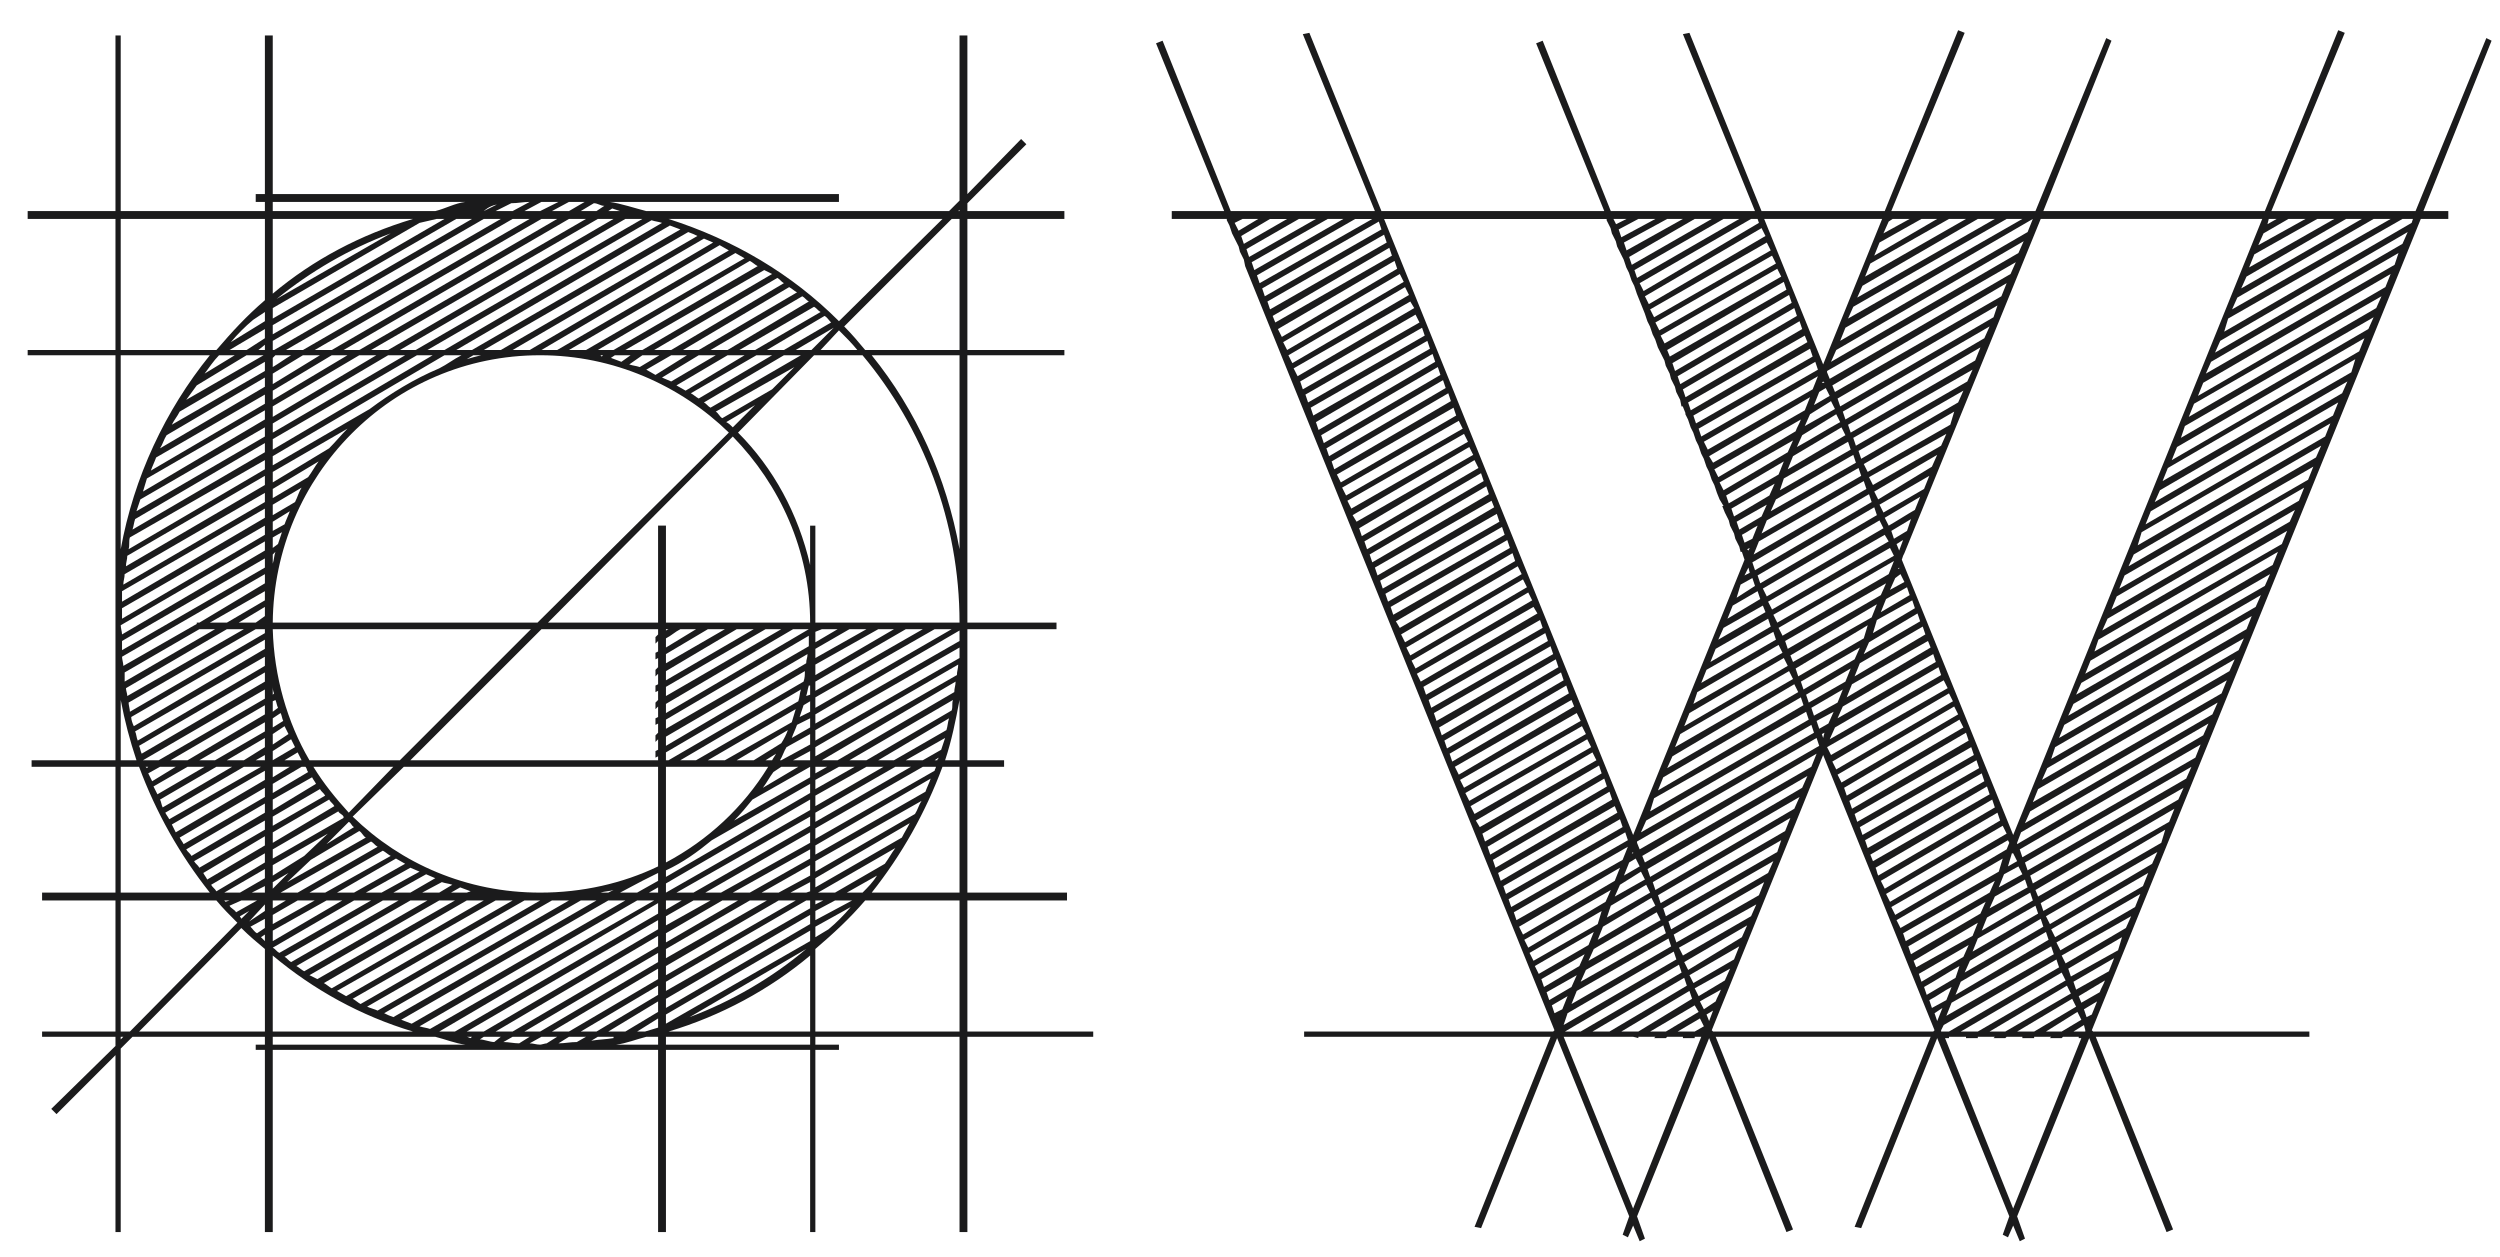 <?xml version="1.0" encoding="utf-8"?>
<!-- Generator: Adobe Illustrator 16.0.0, SVG Export Plug-In . SVG Version: 6.00 Build 0)  -->
<!DOCTYPE svg PUBLIC "-//W3C//DTD SVG 1.1//EN" "http://www.w3.org/Graphics/SVG/1.1/DTD/svg11.dtd">
<svg version="1.1" id="Layer_1" xmlns="http://www.w3.org/2000/svg" xmlns:xlink="http://www.w3.org/1999/xlink" x="0px" y="0px"
	 width="137.349px" height="69.077px" viewBox="0 0 137.349 69.077" enable-background="new 0 0 137.349 69.077"
	 xml:space="preserve">
<g>
	<path fill="#1B1B1C" d="M58.477,12.029h-5.329v7.201h5.329v0.288h-5.329v14.689h4.896v0.36h-4.896v7.201h2.016v0.36h-2.016v6.913
		h5.473v0.432h-5.473v7.201h6.913v0.288h-6.913V67.69h-0.432V56.961h-7.92v0.432h1.296v0.288h-1.296V67.69h-0.288V57.681h-7.921
		V67.69h-0.432V57.681h-6.48H14.985V67.69h-0.432V57.681h-0.504v-0.288h0.504v-0.432H7.28l-0.648,0.648V67.69H6.344v-9.721
		l-3.24,3.24l-0.288-0.288l3.528-3.457v-0.504H2.312v-0.288h4.032v-7.201H2.312V49.04h4.032v-6.913H1.736v-0.36h4.608v-7.417V19.518
		H1.52v-0.288h4.824v-7.201H1.52v-0.432h4.824V1.948h0.288v9.649h7.921v-0.504h-0.504v-0.432h0.504V1.948h0.432v8.713h31.106v0.432
		H33.491c0.576,0.072,1.44,0.36,2.016,0.504H52.14l0.576-0.576V1.948h0.432v8.713l2.952-3.024l0.288,0.288l-3.24,3.24v0.432h5.329
		V12.029z M11.889,19.229c0.864-1.008,1.656-1.872,2.665-2.736v-4.465H6.632v7.201H11.889z M6.632,30.175
		c0.72-3.96,2.448-7.633,4.896-10.657H6.632V30.175z M14.553,30.247v-0.504l-7.921,4.608c0,0.144,0.072,0.36,0.072,0.504
		L14.553,30.247z M7.497,41.768c-0.36-1.08-0.648-2.16-0.864-3.313v3.313H7.497z M6.632,49.04h4.896
		c-1.656-2.088-2.952-4.392-3.888-6.913H6.632V49.04z M11.889,49.472H6.632v7.201h0.504l5.905-5.977
		C12.609,50.264,12.249,49.904,11.889,49.472z M6.776,56.961H6.632v0.144L6.776,56.961z M14.553,28.446v-0.504l-7.849,4.537v0.576
		L14.553,28.446z M14.553,29.382v-0.504l-7.849,4.537v0.576L14.553,29.382z M14.553,31.183v-0.504l-7.849,4.536v0.504L14.553,31.183
		z M10.809,34.279v-0.072h0.144l3.601-2.16v-0.504l-7.849,4.537c0,0.144,0.072,0.36,0.072,0.504L10.809,34.279z M14.553,27.583
		v-0.504l-7.705,4.464c0,0.216-0.072,0.36-0.072,0.576L14.553,27.583z M11.817,34.567h-0.864l-4.104,2.376v0.504L11.817,34.567z
		 M14.553,26.646v-0.504l-7.561,4.393c0,0.216-0.072,0.36-0.072,0.576L14.553,26.646z M13.401,34.567h-0.936l-5.544,3.24
		c0,0.144,0.072,0.288,0.072,0.432L13.401,34.567z M14.553,25.782v-0.504l-7.417,4.248c-0.072,0.216,0,0.432-0.072,0.648
		L14.553,25.782z M14.553,34.783v-0.216h-0.504l-6.984,4.032c0,0.144,0.072,0.36,0.072,0.504L14.553,34.783z M14.553,35.647v-0.504
		l-7.345,4.249c0,0.144,0.072,0.36,0.144,0.504L14.553,35.647z M14.553,24.846v-0.504l-7.129,4.176
		c-0.072,0.216-0.072,0.36-0.144,0.576L14.553,24.846z M14.553,36.583v-0.504l-7.129,4.104c0.072,0.144,0.072,0.36,0.144,0.504
		L14.553,36.583z M14.553,23.982v-0.504l-6.841,3.96l-0.216,0.648L14.553,23.982z M14.553,37.447v-0.504l-6.913,4.032
		c0.072,0.144,0.072,0.288,0.144,0.432L14.553,37.447z M7.641,56.673h6.913v-4.536c-0.432-0.36-0.864-0.72-1.296-1.152L7.641,56.673
		z M14.553,23.046v-0.504l-6.481,3.744C8,26.502,7.929,26.791,7.856,27.006L14.553,23.046z M14.553,38.383v-0.504l-6.697,3.888
		h0.072h0.792L14.553,38.383z M8,42.127L8.072,42.2l0.072-0.072H8z M8.792,42.127l-0.648,0.36L8.36,42.92l1.296-0.792H8.792z
		 M14.553,22.182v-0.504l-5.977,3.457c-0.072,0.216-0.216,0.504-0.288,0.72L14.553,22.182z M10.305,42.127l-1.872,1.08l0.216,0.432
		l2.592-1.512H10.305z M14.553,21.246v-0.504l-5.4,3.168c-0.144,0.216-0.216,0.504-0.36,0.72L14.553,21.246z M11.889,42.127
		l-3.096,1.8c0.072,0.144,0.072,0.288,0.144,0.432l3.816-2.232H11.889z M13.401,42.127l-4.32,2.521
		c0.072,0.144,0.144,0.216,0.216,0.36l5.041-2.88H13.401z M14.553,39.248v-0.504l-5.185,3.024h0.936L14.553,39.248z M14.553,20.382
		v-0.504l-4.681,2.736c-0.144,0.288-0.288,0.432-0.432,0.72L14.553,20.382z M14.553,42.848v-0.504L9.44,45.296l0.216,0.432
		L14.553,42.848z M14.553,43.784V43.28l-4.681,2.736c0.072,0.144,0.144,0.216,0.216,0.36L14.553,43.784z M13.545,19.518
		l-2.736,1.656c-0.216,0.288-0.36,0.504-0.576,0.792l4.248-2.448H13.545z M14.553,44.648v-0.504l-4.32,2.52
		c0.072,0.144,0.216,0.216,0.288,0.36L14.553,44.648z M14.553,45.584V45.08l-3.889,2.232c0.072,0.144,0.216,0.216,0.288,0.36
		L14.553,45.584z M14.553,40.184v-0.504l-3.601,2.088h0.864L14.553,40.184z M14.553,46.448v-0.504l-3.384,2.016
		c0.072,0.144,0.144,0.216,0.216,0.36L14.553,46.448z M12.033,19.518c-0.288,0.288-0.576,0.72-0.792,1.008l1.656-1.008H12.033z
		 M14.553,32.983v-0.504l-3.024,1.728h0.936L14.553,32.983z M14.553,47.384V46.88l-2.953,1.729c0.072,0.144,0.216,0.216,0.288,0.36
		L14.553,47.384z M14.553,48.248v-0.504l-2.232,1.296h0.864L14.553,48.248z M12.321,49.472l0.072,0.072l0.216-0.072H12.321z
		 M14.553,41.047v-0.504l-2.088,1.224h0.936L14.553,41.047z M14.553,18.078l-1.944,1.152h0.936l1.008-0.648V18.078z M13.257,49.472
		l-0.648,0.288c0.072,0.144,0.288,0.216,0.36,0.36l1.152-0.648H13.257z M14.553,17.142l-0.648,0.432
		c-0.432,0.36-0.864,0.792-1.224,1.224l1.873-1.152V17.142z M14.553,33.847v-0.504l-1.44,0.864h0.936L14.553,33.847z M13.185,50.336
		c0,0.072,0.072,0.072,0.072,0.144l0.432-0.432L13.185,50.336z M14.553,50.048v-0.36l-0.864,0.936L14.553,50.048z M14.553,50.984
		V50.48l-0.792,0.432c0.144,0.144,0.216,0.288,0.36,0.36L14.553,50.984z M14.553,49.04v-0.36l-0.72,0.36H14.553z M14.553,41.768
		v-0.288l-0.504,0.288H14.553z M14.193,19.229h0.36v-0.288L14.193,19.229z M14.553,51.705v-0.36l-0.216,0.144L14.553,51.705z
		 M23.914,11.597c0.576-0.144,1.08-0.432,1.656-0.504H14.985v0.504H23.914z M14.985,16.133c2.232-1.872,4.824-3.24,7.705-4.104
		h-7.705V16.133z M27.514,12.029h-0.936l-11.593,6.697v0.504h0.072L27.514,12.029z M25.066,12.029l-10.081,5.833v0.504l10.945-6.337
		H25.066z M23.986,12.029c-0.288,0.072-0.648,0.144-0.936,0.216l-8.064,4.68v0.576l9.433-5.473H23.986z M40.043,23.766
		c-2.665-2.592-6.337-4.249-10.369-4.249c-8.137,0-14.617,6.625-14.689,14.689H29.53L40.043,23.766z M20.313,22.47
		c1.152-0.864,2.448-1.656,3.816-2.232c0.432-0.216,0.792-0.504,1.224-0.72h-0.936l-9.433,5.544v0.504L20.313,22.47z M23.77,19.518
		h-0.864l-7.92,4.608v0.576L23.77,19.518z M22.258,19.518h-0.936l-6.336,3.745v0.504L22.258,19.518z M20.674,19.518h-0.937
		l-4.752,2.808v0.576L20.674,19.518z M19.089,19.518h-0.864l-3.24,1.944v0.504L19.089,19.518z M17.577,19.518h-0.936l-1.656,1.008
		v0.576L17.577,19.518z M15.993,19.518h-0.864l-0.144,0.144v0.504C15.345,19.95,15.633,19.734,15.993,19.518z M18.082,24.63
		c0.36-0.36,0.648-0.72,1.008-1.08l-4.104,2.376v0.576L18.082,24.63z M16.929,26.214c0.216-0.288,0.36-0.576,0.576-0.864
		l-2.52,1.512v0.504L16.929,26.214z M16.209,27.583c0.144-0.288,0.216-0.576,0.36-0.792l-1.584,0.936v0.576L16.209,27.583z
		 M15.633,28.807c0.072-0.216,0.216-0.504,0.288-0.72l-0.936,0.576v0.504L15.633,28.807z M15.273,29.887l0.216-0.648l-0.504,0.288
		v0.576L15.273,29.887z M15.129,30.319l-0.144,0.144v0.504C15.057,30.75,15.057,30.535,15.129,30.319z M14.985,34.567
		c0.072,2.592,0.792,5.112,2.016,7.201h4.968l7.201-7.201H14.985z M14.985,37.663v0.504l0.072-0.072
		C14.985,37.951,14.985,37.807,14.985,37.663z M15.129,38.455l-0.144,0.072v0.576l0.288-0.216
		C15.201,38.743,15.201,38.599,15.129,38.455z M15.417,39.175l-0.432,0.288v0.504l0.576-0.36
		C15.489,39.463,15.489,39.319,15.417,39.175z M15.633,39.896l-0.648,0.432v0.576l0.864-0.576L15.633,39.896z M16.209,41.047
		l-0.216-0.432l-1.008,0.648v0.504L16.209,41.047z M16.929,42.416c-0.072-0.072-0.072-0.216-0.144-0.288h-0.216l-1.584,0.936v0.504
		L16.929,42.416z M15.921,42.127h-0.936v0.576L15.921,42.127z M17.361,43.063c-0.072-0.144-0.144-0.216-0.216-0.36l-2.16,1.224
		v0.576L17.361,43.063z M17.865,43.712c-0.072-0.144-0.216-0.216-0.288-0.36l-2.592,1.512v0.504L17.865,43.712z M18.37,44.288
		c-0.072-0.144-0.216-0.216-0.288-0.36l-3.096,1.8v0.576L18.37,44.288z M18.874,44.936v-0.072c-0.072-0.144-0.216-0.144-0.288-0.288
		l-3.6,2.088v0.504L18.874,44.936z M16.713,47.024l1.296-1.224l-3.024,1.729v0.576L16.713,47.024z M14.985,48.824l0.864-0.864
		l-0.864,0.504V48.824z M19.45,49.472l-4.464,2.592c0.144,0.072,0.216,0.216,0.36,0.288l5.041-2.88H19.45z M17.938,49.472
		l-2.952,1.656v0.576l3.816-2.232H17.938z M16.353,49.472l-1.368,0.792v0.504l2.304-1.296H16.353z M14.985,49.472v0.432l0.72-0.432
		H14.985z M14.985,56.673h7.705c-2.88-0.864-5.473-2.304-7.705-4.176V56.673z M23.914,56.961h-8.929v0.432H25.57
		C24.994,57.321,24.49,57.105,23.914,56.961z M15.201,16.421l6.265-3.6C19.162,13.685,17.073,14.909,15.201,16.421z M20.746,46.52
		c-0.144-0.072-0.216-0.216-0.36-0.288l-4.969,2.808h0.936L20.746,46.52z M16.569,41.768l-0.216-0.432l-0.72,0.432h0.864H16.569z
		 M21.034,49.472l-5.4,3.096c0.144,0.072,0.216,0.216,0.36,0.288l5.904-3.384H21.034z M29.098,12.029h-0.936l-12.457,7.201h0.936
		L29.098,12.029z M20.098,46.016c-0.144-0.072-0.216-0.288-0.36-0.36l-2.664,1.584l-1.296,1.224L20.098,46.016z M22.546,49.472
		l-6.265,3.601c0.144,0.072,0.288,0.216,0.432,0.288l6.769-3.889H22.546z M21.466,47.024c-0.144-0.072-0.288-0.216-0.432-0.288
		l-4.032,2.304h0.864L21.466,47.024z M24.13,49.472l-7.128,4.104l0.432,0.216l7.561-4.32H24.13z M17.217,42.127
		c0.576,0.936,1.224,1.729,1.944,2.521l2.448-2.521H17.217z M30.61,12.029h-0.864l-12.458,7.201h0.937L30.61,12.029z M25.642,49.472
		l-7.849,4.537c0.144,0.072,0.288,0.216,0.432,0.288l8.353-4.825H25.642z M19.45,45.44c-0.144-0.072-0.144-0.216-0.288-0.288
		l-1.224,1.224L19.45,45.44z M22.258,47.456c-0.144-0.072-0.36-0.216-0.504-0.288l-3.241,1.872h0.937L22.258,47.456z M27.226,49.472
		l-8.713,4.969c0.144,0.072,0.36,0.216,0.504,0.288l9.145-5.256H27.226z M32.195,12.029h-0.937l-12.385,7.201h0.864L32.195,12.029z
		 M19.377,44.864c2.664,2.592,6.265,4.176,10.297,4.176c2.304,0,4.537-0.504,6.48-1.44v-5.473H22.186L19.377,44.864z M28.811,49.472
		l-9.433,5.4c0.144,0.072,0.288,0.216,0.432,0.288l9.865-5.688H28.811z M23.05,47.888c-0.144-0.072-0.36-0.144-0.504-0.216
		l-2.448,1.368h0.864L23.05,47.888z M30.322,49.472l-10.153,5.833c0.144,0.072,0.432,0.144,0.576,0.216l10.513-6.049H30.322z
		 M33.707,12.029h-0.864l-12.457,7.201h0.936L33.707,12.029z M31.907,49.472l-10.801,6.192c0.144,0.072,0.288,0.144,0.504,0.216
		l11.161-6.409H31.907z M23.914,48.248c-0.144-0.072-0.36-0.144-0.504-0.216l-1.8,1.008h0.936L23.914,48.248z M35.291,12.029h-0.936
		L21.97,19.229h0.864L35.291,12.029z M33.419,49.472l-11.377,6.553c0.216,0.072,0.36,0.144,0.576,0.216l11.737-6.769H33.419z
		 M22.546,41.768h13.609v-0.216l-0.144,0.072v-0.36l0.144-0.072v-0.576l-0.144,0.144v-0.36l0.144-0.144v-0.504l-0.144,0.072v-0.36
		l0.144-0.072v-0.576l-0.144,0.144v-0.36l0.144-0.144v-0.504l-0.144,0.072v-0.36l0.144-0.072v-0.576l-0.144,0.144v-0.36l0.144-0.144
		v-0.504l-0.144,0.072v-0.36l0.144-0.072v-0.576l-0.144,0.144v-0.36l0.144-0.144v-0.288h-6.408L22.546,41.768z M35.003,49.472
		L23.05,56.385c0.216,0.072,0.36,0.072,0.576,0.144l12.313-7.057H35.003z M24.85,48.608c-0.216-0.072-0.36-0.072-0.576-0.144
		l-1.08,0.576h0.936L24.85,48.608z M36.371,12.245c-0.216-0.072-0.36-0.072-0.576-0.144l-12.313,7.128h0.936L36.371,12.245z
		 M36.155,49.616L24.13,56.673h0.864l11.161-6.48V49.616z M25.858,48.968c-0.216-0.072-0.36-0.144-0.576-0.216l-0.504,0.288h0.864
		L25.858,48.968z M37.379,12.605c-0.216-0.072-0.36-0.144-0.576-0.216l-11.737,6.84h0.864L37.379,12.605z M26.434,19.518h-0.432
		l-0.36,0.216C25.858,19.662,26.146,19.59,26.434,19.518z M36.155,50.552l-10.513,6.121h0.936l9.577-5.617V50.552z M25.642,56.961
		c0.072,0,0.144,0.072,0.216,0.072l0.072-0.072H25.642z M26.578,56.961l-0.216,0.144c0.216,0,0.576,0.144,0.792,0.144l0.36-0.288
		H26.578z M26.578,11.597l0.72-0.36C26.866,11.309,26.578,11.597,26.578,11.597z M38.315,12.965
		c-0.144-0.072-0.288-0.144-0.504-0.216l-11.233,6.48h0.936L38.315,12.965z M28.09,11.165l-0.864,0.432h0.936l0.936-0.504
		C28.738,11.093,28.45,11.165,28.09,11.165z M36.155,51.417l-8.929,5.256h0.936l7.993-4.68V51.417z M28.162,56.961l-0.504,0.288
		c0.288,0,0.576,0.072,0.864,0.072l0.576-0.36H28.162z M39.179,13.325c-0.144-0.072-0.36-0.144-0.504-0.216l-10.513,6.121h0.936
		L39.179,13.325z M30.034,11.093h-0.288l-0.936,0.504h0.864l1.008-0.504H30.034z M36.155,52.353l-7.344,4.32h0.864l6.48-3.816
		V52.353z M30.61,56.961h-0.864l-0.648,0.36c0.216,0,0.36,0.072,0.576,0.072c0.072,0,0.288-0.072,0.36-0.072L30.61,56.961z
		 M40.043,13.757c-0.144-0.072-0.36-0.216-0.504-0.288l-9.792,5.76h0.864L40.043,13.757z M36.587,28.878v5.329h7.921
		c0-3.96-1.656-7.561-4.249-10.225L30.106,34.207h6.048v-5.329H36.587z M31.258,11.093l-0.936,0.504h0.936l0.864-0.504H31.258z
		 M36.155,53.217l-5.833,3.456h0.936l4.896-2.88V53.217z M32.195,56.961h-0.937l-0.576,0.36c0.36,0,0.648-0.072,1.008-0.072
		L32.195,56.961z M40.907,14.189c-0.144-0.072-0.36-0.216-0.504-0.288l-9.145,5.328h0.937L40.907,14.189z M32.626,11.165
		l-0.72,0.432h0.864l0.432-0.288C32.987,11.309,32.843,11.165,32.626,11.165z M36.155,54.153l-4.248,2.52h0.864l3.384-2.016V54.153z
		 M33.707,56.961h-0.864l-0.36,0.216c0.432-0.072,0.792-0.072,1.224-0.144V56.961z M41.627,14.621
		c-0.144-0.072-0.288-0.216-0.432-0.288l-8.353,4.896h0.864L41.627,14.621z M32.987,19.518l0.072,0.072l0.072-0.072H32.987z
		 M32.987,49.04h0.432l0.288-0.144C33.491,48.968,33.203,48.968,32.987,49.04z M33.419,11.597h0.648l-0.432-0.144L33.419,11.597z
		 M36.155,55.017l-2.736,1.656h0.936l1.8-1.08V55.017z M33.779,19.518l-0.216,0.144c0.216,0.072,0.36,0.144,0.576,0.216l0.504-0.36
		H33.779z M36.155,57.393v-0.432h-0.648c-0.576,0.144-1.08,0.36-1.656,0.432H36.155z M36.155,48.392V47.96l-0.864,0.432
		l-1.224,0.648h0.936L36.155,48.392z M42.419,15.053l-0.432-0.216l-7.632,4.392h0.936L42.419,15.053z M35.291,19.518l-0.72,0.504
		c0.216,0.072,0.36,0.072,0.576,0.144l1.08-0.648H35.291z M35.003,56.673h0.432c0.216-0.072,0.504-0.144,0.72-0.216v-0.504
		L35.003,56.673z M36.875,19.518l-1.368,0.792c0.144,0.072,0.36,0.216,0.504,0.288l1.729-1.08H36.875z M36.155,49.04v-0.288
		l-0.504,0.288H36.155z M43.067,15.557c-0.144-0.072-0.216-0.216-0.36-0.288l-6.769,3.96h0.936L43.067,15.557z M38.387,19.518
		l-2.016,1.224c0.144,0.072,0.36,0.144,0.504,0.216l2.448-1.44H38.387z M44.436,34.567h-0.864l-6.985,4.104v0.504L44.436,34.567z
		 M42.923,34.567H42.06l-5.473,3.168v0.504L42.923,34.567z M41.412,34.567h-0.937l-3.888,2.304v0.504L41.412,34.567z M39.827,34.567
		h-0.936l-2.304,1.368v0.504L39.827,34.567z M38.243,34.567h-0.864c-0.288,0.144-0.504,0.36-0.792,0.504v0.504L38.243,34.567z
		 M36.731,34.567h-0.144v0.072L36.731,34.567z M44.436,35.503v-0.576l-7.849,4.608v0.504L44.436,35.503z M44.292,36.439
		c0-0.216,0.072-0.288,0.072-0.504l-7.777,4.537v0.504L44.292,36.439z M44.147,37.447c0.072-0.216,0.072-0.36,0.072-0.576
		l-7.633,4.464v0.432h0.144L44.147,37.447z M36.587,47.384c2.304-1.224,4.249-3.024,5.617-5.257h-5.617V47.384z M44.508,43.568
		v-0.504l-5.4,3.097c-0.792,0.648-1.584,1.224-2.521,1.656v0.36L44.508,43.568z M44.508,44.504v-0.576l-7.921,4.608v0.504
		L44.508,44.504z M44.508,49.472h-0.216l-7.705,4.464v0.504l7.921-4.537V49.472z M42.779,49.472l-6.192,3.601v0.504l7.129-4.104
		H42.779z M41.195,49.472l-4.608,2.665v0.504l5.544-3.168H41.195z M39.683,49.472l-3.096,1.8v0.504l3.96-2.304H39.683z
		 M38.099,49.472l-1.512,0.864v0.504l2.448-1.368H38.099z M36.587,49.472v0.504l0.864-0.504H36.587z M44.508,50.264l-7.921,4.608
		v0.504l7.921-4.608V50.264z M44.508,51.128l-7.921,4.608v0.504l7.921-4.536V51.128z M44.508,57.393v-0.432h-7.921v0.432H44.508z
		 M36.731,12.029c3.6,1.152,6.769,3.024,9.361,5.617l5.688-5.617H36.731z M36.731,56.673h7.777v-4.176
		C42.275,54.369,39.611,55.809,36.731,56.673z M39.971,19.518l-2.808,1.656c0.144,0.072,0.36,0.216,0.504,0.288l3.24-1.944H39.971z
		 M44.508,45.368v-0.504l-7.345,4.176h0.936L44.508,45.368z M43.859,38.527c0.072-0.216,0.072-0.432,0.144-0.648l-6.625,3.888h0.864
		L43.859,38.527z M43.788,16.062c-0.144-0.072-0.288-0.216-0.432-0.288l-5.833,3.456h0.864L43.788,16.062z M44.292,52.137
		l-6.408,3.744C40.188,55.017,42.419,53.721,44.292,52.137z M41.555,19.518l-3.6,2.088c0.144,0.072,0.288,0.216,0.432,0.288
		l4.032-2.376H41.555z M43.067,19.518l-4.392,2.592c0.144,0.072,0.216,0.216,0.36,0.288l4.968-2.88H43.067z M44.508,46.304v-0.576
		l-5.761,3.312h0.864L44.508,46.304z M43.5,39.679c0.072-0.216,0.144-0.504,0.216-0.72l-4.825,2.808h0.936L43.5,39.679z
		 M44.436,16.565c-0.144-0.072-0.216-0.216-0.36-0.288l-5.041,2.952h0.936L44.436,16.565z M42.419,21.39l1.224-1.224l-4.32,2.448
		c0.144,0.072,0.216,0.288,0.36,0.36L42.419,21.39z M40.259,23.478l1.224-1.224l-1.584,0.936
		C40.043,23.262,40.115,23.334,40.259,23.478z M44.508,47.168v-0.504l-4.249,2.376h0.936L44.508,47.168z M44.508,42.704v-0.576
		l-3.168,1.8c-0.288,0.36-0.648,0.792-1.008,1.152L44.508,42.704z M42.923,40.832c0.144-0.216,0.288-0.504,0.36-0.72l-2.809,1.656
		h0.937L42.923,40.832z M44.796,28.878v5.329h7.92c0-5.544-2.016-10.729-5.329-14.689h-2.664l-4.176,4.249
		c1.944,1.944,3.312,4.464,3.96,7.272v-2.16H44.796z M45.083,17.142c-0.144-0.072-0.216-0.216-0.36-0.288l-4.104,2.376h0.864
		L45.083,17.142z M44.508,48.104v-0.576l-2.665,1.512h0.936L44.508,48.104z M42.923,42.127l-0.432,0.288
		c-0.216,0.288-0.36,0.576-0.576,0.864l1.944-1.152H42.923z M42.419,41.768c0.072-0.144,0.144-0.216,0.216-0.36l-0.576,0.36H42.419z
		 M45.66,17.717c-0.144-0.144-0.216-0.288-0.36-0.36l-3.168,1.872h0.936L45.66,17.717z M44.508,40.328l-1.296,0.72
		c-0.144,0.216-0.216,0.504-0.36,0.72h0.072l1.584-0.864V40.328z M44.508,48.968v-0.504l-1.08,0.576h0.864L44.508,48.968z
		 M44.508,39.463l-0.72,0.36c-0.072,0.216-0.216,0.504-0.288,0.72l1.008-0.576V39.463z M43.572,41.768h0.936v-0.504L43.572,41.768z
		 M44.58,19.229l1.224-1.224l-2.088,1.224H44.58z M44.508,38.527l-0.36,0.216l-0.216,0.648l0.576-0.288V38.527z M44.508,37.663
		h-0.072c-0.072,0.216-0.072,0.36-0.144,0.576l0.216-0.072V37.663z M52.284,34.567h-0.936l-6.552,3.745v0.576L52.284,34.567z
		 M50.7,34.567h-0.936l-4.968,2.88v0.504L50.7,34.567z M49.116,34.567h-0.864l-3.456,1.944v0.576L49.116,34.567z M47.604,34.567
		h-0.936l-1.872,1.08v0.504L47.604,34.567z M46.02,34.567h-0.864l-0.36,0.144v0.576L46.02,34.567z M52.716,35.215v-0.576
		l-7.92,4.608v0.504L52.716,35.215z M52.716,36.151v-0.576l-7.92,4.536v0.576L52.716,36.151z M52.572,37.087
		c0-0.216,0.072-0.36,0.072-0.576l-7.849,4.536v0.504L52.572,37.087z M51.348,42.344c0-0.072,0.072-0.144,0.072-0.216H50.7
		l-5.904,3.384v0.576L51.348,42.344z M50.052,42.127h-0.864l-4.392,2.521v0.504L50.052,42.127z M48.54,42.127h-0.936l-2.808,1.584
		v0.576L48.54,42.127z M46.956,42.127h-0.864l-1.296,0.72v0.504L46.956,42.127z M45.444,42.127h-0.648v0.36L45.444,42.127z
		 M50.844,43.496c0.072-0.216,0.216-0.504,0.288-0.72l-6.336,3.672v0.504L50.844,43.496z M50.268,44.72
		c0.144-0.216,0.216-0.504,0.36-0.72l-5.833,3.312v0.576L50.268,44.72z M49.548,46.016c0.144-0.288,0.288-0.504,0.432-0.792
		l-5.184,3.024v0.504L49.548,46.016z M44.796,56.673h7.92v-7.201h-5.185c-0.864,1.008-1.728,1.8-2.736,2.665V56.673z M45.876,49.472
		l-1.08,0.576v0.504l2.016-1.08H45.876z M44.796,49.472v0.216l0.432-0.216H44.796z M46.74,49.833l-1.944,1.08v0.576l0.72-0.432
		C45.948,50.696,46.38,50.264,46.74,49.833z M48.612,47.456c0.216-0.288,0.36-0.576,0.576-0.864l-4.249,2.448h0.937L48.612,47.456z
		 M47.1,19.229c-0.288-0.36-0.648-0.72-1.008-1.08l-1.008,1.08H47.1z M52.428,38.023c0-0.216,0.072-0.36,0.072-0.576l-7.345,4.32
		h0.864L52.428,38.023z M46.38,17.934c0.432,0.432,0.792,0.864,1.152,1.296h5.185v-7.201h-0.432L46.38,17.934z M47.388,49.04
		c0.288-0.288,0.576-0.576,0.792-0.936l-1.656,0.936H47.388z M52.284,39.031c0.072-0.216,0-0.36,0.072-0.576l-5.688,3.313h0.936
		L52.284,39.031z M52.716,30.175V19.518h-4.824C50.34,22.542,51.996,26.214,52.716,30.175z M47.892,49.04h4.824v-6.913H51.78
		C50.844,44.648,49.548,46.952,47.892,49.04z M51.996,40.111c0.072-0.216,0.072-0.432,0.144-0.648l-3.888,2.304h0.864L51.996,40.111
		z M51.708,41.191l0.216-0.648l-2.16,1.224H50.7L51.708,41.191z M51.492,41.768c0-0.072,0.072-0.072,0.072-0.144l-0.216,0.144
		H51.492z M52.716,41.768v-3.313c-0.216,1.152-0.432,2.232-0.792,3.313H52.716z M52.716,11.597v-0.072l-0.072,0.072H52.716z"/>
	<path fill="#1B1B1C" d="M134.509,12.029h-1.512l-18.074,44.572l0.072,0.072h11.881v0.288H115.14l4.248,10.585l-0.359,0.144
		l-4.248-10.657l-3.961,9.793l0.432,1.224l-0.287,0.144l-0.361-0.864l-0.287,0.648l-0.288-0.144l0.36-1.008l-3.961-9.793
		l-4.176,10.441l-0.36-0.072l4.177-10.441h-11.81l4.249,10.585l-0.361,0.144l-4.248-10.657l-3.96,9.793l0.433,1.224l-0.289,0.144
		l-0.359-0.864l-0.288,0.648l-0.288-0.144l0.359-1.008l-3.96-9.793l-4.177,10.441l-0.359-0.072l4.176-10.441H71.648v-0.288H85.33
		l0.072-0.072l-16.994-41.98l-0.072-0.36l-0.215-0.432l-0.072-0.288l-0.217-0.432l-0.144-0.288l-0.144-0.432L67.4,12.101v-0.072
		h-3.024v-0.432h2.88L63.512,2.38l0.36-0.144l3.745,9.361h7.92l-3.961-9.721l0.361-0.072l3.959,9.793h12.242L84.394,2.38
		l0.359-0.144l3.744,9.361h7.921l-3.96-9.721l0.359-0.072l3.961,9.793h6.768l4.033-9.937l0.359,0.144l-4.031,9.793h7.92l3.889-9.505
		l0.287,0.144l-3.744,9.361h12.17l4.032-9.937l0.36,0.144l-4.033,9.793h7.921l3.889-9.505l0.288,0.144l-3.744,9.361h1.367V12.029z
		 M68.264,12.029l-0.433,0.216l0.217,0.432l1.08-0.648H68.264z M69.777,12.029l-1.585,0.937l0.144,0.432l2.377-1.368H69.777z
		 M71.361,12.029l-2.881,1.656l0.145,0.432l3.672-2.088H71.361z M72.945,12.029l-4.177,2.376l0.144,0.432l4.896-2.809H72.945z
		 M74.457,12.029l-5.4,3.097l0.145,0.432l6.191-3.528H74.457z M75.896,12.605l-0.144-0.432l-6.408,3.672l0.144,0.432L75.896,12.605z
		 M76.185,13.325l-0.145-0.432l-6.408,3.672l0.145,0.432L76.185,13.325z M76.472,14.045l-0.144-0.432l-6.409,3.744l0.145,0.36
		L76.472,14.045z M76.761,14.765l-0.145-0.432l-6.408,3.745l0.216,0.432L76.761,14.765z M77.121,15.485l-0.216-0.432l-6.409,3.744
		l0.217,0.432L77.121,15.485z M77.409,16.206l-0.216-0.432l-6.408,3.744L71,19.95L77.409,16.206z M77.697,16.925l-0.216-0.36
		l-6.409,3.672l0.217,0.432L77.697,16.925z M77.985,17.717l-0.216-0.432l-6.337,3.672l0.144,0.432L77.985,17.717z M78.273,18.438
		l-0.145-0.432l-6.408,3.672l0.145,0.432L78.273,18.438z M78.561,19.158l-0.144-0.432l-6.409,3.672l0.144,0.432L78.561,19.158z
		 M78.849,19.878l-0.145-0.432l-6.408,3.744l0.145,0.432L78.849,19.878z M79.136,20.598l-0.143-0.432l-6.409,3.745l0.144,0.432
		L79.136,20.598z M79.425,21.318l-0.145-0.432l-6.408,3.744l0.145,0.432L79.425,21.318z M79.712,22.038l-0.144-0.432l-6.408,3.744
		l0.144,0.432L79.712,22.038z M80.001,22.83l-0.145-0.432l-6.408,3.672l0.216,0.432L80.001,22.83z M80.361,23.55l-0.216-0.432
		l-6.409,3.672l0.217,0.432L80.361,23.55z M80.649,24.27l-0.216-0.432l-6.408,3.672l0.216,0.432L80.649,24.27z M80.937,24.99
		l-0.216-0.432l-6.409,3.744l0.217,0.36L80.937,24.99z M81.225,25.71l-0.216-0.432l-6.337,3.744l0.144,0.432L81.225,25.71z
		 M81.513,26.43l-0.145-0.432l-6.408,3.745l0.145,0.432L81.513,26.43z M81.801,27.15l-0.144-0.432l-6.409,3.744l0.144,0.432
		L81.801,27.15z M82.089,27.871l-0.145-0.36l-6.408,3.672l0.145,0.432L82.089,27.871z M82.377,28.663l-0.144-0.432l-6.409,3.672
		l0.144,0.432L82.377,28.663z M95.338,29.599l-0.071-0.288l-0.217-0.432l-0.072-0.288l-0.216-0.432l-0.144-0.36h0.072l-0.217-0.36
		l-0.145-0.36l-0.144-0.432l-0.144-0.288l-0.145-0.432l-0.144-0.288l-0.144-0.432l-0.145-0.288l-0.145-0.432l-0.144-0.288
		l-0.144-0.432l-0.145-0.288l-0.145-0.432l-0.144-0.288v-0.072l-0.144-0.36h-0.072l-0.072-0.36l-0.216-0.432l-0.072-0.288
		l-0.216-0.432l-0.072-0.288l-0.216-0.432l-0.071-0.288l-0.217-0.432l-0.145-0.288l-0.144-0.432l-0.144-0.288l-0.145-0.432
		l-0.144-0.288l-0.144-0.432l-0.145-0.36l-0.145-0.36l-0.144-0.36l-0.144-0.432l-0.145-0.288l-0.145-0.432l-0.144-0.288
		l-0.144-0.432l-0.145-0.288l-0.216-0.432l-0.072-0.288l-0.216-0.432l-0.072-0.288l-0.216-0.432v-0.072H76.041l13.682,33.843
		l6.12-15.122l-0.144-0.432h-0.072l-0.072-0.288L95.338,29.599z M82.666,29.382l-0.145-0.432l-6.408,3.672l0.145,0.432
		L82.666,29.382z M82.953,30.103l-0.144-0.432l-6.408,3.672l0.144,0.432L82.953,30.103z M83.242,30.823l-0.145-0.432l-6.408,3.744
		l0.216,0.36L83.242,30.823z M83.601,31.542l-0.216-0.432l-6.409,3.744l0.217,0.432L83.601,31.542z M83.889,32.263l-0.216-0.432
		l-6.408,3.745l0.216,0.432L83.889,32.263z M84.177,32.983l-0.216-0.432l-6.409,3.744l0.217,0.432L84.177,32.983z M84.465,33.703
		l-0.216-0.36l-6.408,3.672l0.215,0.432L84.465,33.703z M84.753,34.495l-0.145-0.432l-6.408,3.672l0.145,0.432L84.753,34.495z
		 M85.042,35.215l-0.144-0.432l-6.409,3.672l0.144,0.432L85.042,35.215z M85.33,35.935l-0.145-0.432l-6.408,3.672l0.145,0.432
		L85.33,35.935z M85.618,36.655l-0.144-0.432l-6.409,3.744l0.144,0.432L85.618,36.655z M85.906,37.375l-0.145-0.432l-6.408,3.744
		l0.145,0.432L85.906,37.375z M86.193,38.095l-0.143-0.432l-6.409,3.745l0.144,0.432L86.193,38.095z M86.482,38.815l-0.145-0.36
		l-6.408,3.672l0.216,0.432L86.482,38.815z M86.841,39.607l-0.216-0.432l-6.408,3.672l0.216,0.432L86.841,39.607z M87.13,40.328
		l-0.217-0.432l-6.408,3.672L80.721,44L87.13,40.328z M87.417,41.047l-0.216-0.432l-6.409,3.672l0.217,0.432L87.417,41.047z
		 M87.706,41.768l-0.216-0.432l-6.408,3.745l0.216,0.36L87.706,41.768z M87.994,42.488l-0.145-0.432L81.441,45.8l0.145,0.432
		L87.994,42.488z M88.282,43.208l-0.144-0.432l-6.409,3.744l0.144,0.432L88.282,43.208z M88.57,43.928l-0.145-0.432l-6.408,3.745
		l0.145,0.432L88.57,43.928z M88.858,44.648l-0.144-0.36l-6.409,3.672l0.144,0.432L88.858,44.648z M89.146,45.44l-0.145-0.432
		l-6.408,3.672l0.145,0.432L89.146,45.44z M89.434,46.16l-0.144-0.432L82.881,49.4l0.144,0.432L89.434,46.16z M89.146,47.24
		l0.288-0.72l-6.265,3.6l0.145,0.432L89.146,47.24z M88.714,48.392l0.287-0.72l-5.544,3.241l0.216,0.432L88.714,48.392z
		 M88.21,49.544l0.287-0.648l-4.752,2.736l0.216,0.432L88.21,49.544z M87.778,50.769l0.216-0.72l-3.961,2.304l0.217,0.432
		L87.778,50.769z M87.273,51.92l0.289-0.72l-3.24,1.873l0.216,0.432L87.273,51.92z M86.769,53.073l0.289-0.648l-2.377,1.368
		l0.145,0.432L86.769,53.073z M86.337,54.225l0.288-0.648l-1.656,0.936l0.144,0.432L86.337,54.225z M85.833,55.449l0.288-0.72
		l-0.864,0.504l0.145,0.432L85.833,55.449z M91.955,52.28l-5.833,3.384l-0.216,0.648l6.192-3.601L91.955,52.28z M89.722,66.394
		l3.744-9.433h-0.36v0.072h-0.647v-0.072h-0.864l-0.072,0.072h-0.647l0.071-0.072h-0.937v0.072l-0.287-0.072h-3.816L89.722,66.394z
		 M92.386,53.433L92.242,53l-6.264,3.672h0.863L92.386,53.433z M91.666,51.561l-5.04,2.88l-0.288,0.72l5.473-3.168L91.666,51.561z
		 M91.378,50.84l-4.248,2.448l-0.289,0.648l4.681-2.664L91.378,50.84z M91.018,50.12l-3.456,2.017l-0.289,0.648l3.961-2.232
		L91.018,50.12z M92.674,54.153l-0.144-0.432l-5.041,2.952h0.936L92.674,54.153z M90.73,49.328l-2.664,1.584l-0.288,0.72
		l3.168-1.872L90.73,49.328z M90.442,48.608l-1.944,1.152l-0.216,0.648l2.376-1.368L90.442,48.608z M88.642,12.029l0.144,0.288
		l0.576-0.288H88.642z M90.154,47.888l-1.152,0.72l-0.287,0.648l1.656-0.936L90.154,47.888z M90.009,12.029l-1.08,0.576l0.145,0.432
		l1.872-1.008H90.009z M92.962,54.873l-0.145-0.432l-3.744,2.232h0.936L92.962,54.873z M91.594,12.029l-2.376,1.296l0.144,0.432
		l3.097-1.729H91.594z M89.866,47.168l-0.36,0.216l-0.287,0.72l0.863-0.504L89.866,47.168z M93.106,12.029l-3.601,2.088l0.145,0.432
		l4.393-2.521H93.106z M89.722,46.808L89.65,46.88h0.072V46.808z M94.691,12.029l-4.896,2.809l0.144,0.432l5.616-3.241H94.691z
		 M99.947,40.976l-0.145-0.432l-9.864,5.688v0.072l0.144,0.36L99.947,40.976z M96.634,12.245l-0.072-0.216h-0.359l-6.121,3.528
		l0.217,0.432L96.634,12.245z M99.515,39.823l-9.073,5.257l-0.288,0.648l9.505-5.473L99.515,39.823z M99.515,42.127l0.287-0.72
		l-9.576,5.616l0.145,0.36L99.515,42.127z M96.995,12.965l-0.216-0.432l-6.408,3.744l0.215,0.432L96.995,12.965z M99.011,43.28
		l0.287-0.648l-8.784,5.112l0.144,0.432L99.011,43.28z M97.283,13.757l-0.217-0.432l-6.408,3.672l0.217,0.432L97.283,13.757z
		 M99.226,39.104l-8.352,4.752l-0.217,0.72l8.713-5.04L99.226,39.104z M93.322,55.593l-0.216-0.36l-2.448,1.44h0.864L93.322,55.593z
		 M98.579,44.432l0.288-0.648l-8.064,4.681l0.144,0.432L98.579,44.432z M97.57,14.477l-0.215-0.432l-6.409,3.672l0.216,0.432
		L97.57,14.477z M98.939,38.312l-7.561,4.392l-0.289,0.72l7.993-4.681L98.939,38.312z M98.075,45.656l0.288-0.72l-7.273,4.248
		l0.145,0.432L98.075,45.656z M97.859,15.197l-0.217-0.432l-6.408,3.672l0.217,0.432L97.859,15.197z M97.642,46.808l0.217-0.648
		l-6.48,3.744l0.144,0.432L97.642,46.808z M98.146,15.917l-0.144-0.432l-6.408,3.744l0.144,0.36L98.146,15.917z M98.579,37.591
		l-6.696,3.96L91.594,42.2l7.2-4.176L98.579,37.591z M97.138,47.96l0.289-0.648l-5.762,3.313l0.145,0.432L97.138,47.96z
		 M98.435,16.637l-0.145-0.432l-6.408,3.744l0.144,0.432L98.435,16.637z M96.634,49.184l0.288-0.72l-4.968,2.88l0.144,0.432
		L96.634,49.184z M98.291,36.871l-5.977,3.457l-0.288,0.72l6.481-3.744L98.291,36.871z M98.722,17.357l-0.144-0.432l-6.409,3.745
		l0.145,0.432L98.722,17.357z M93.611,56.385l-0.217-0.432l-1.225,0.72h0.937L93.611,56.385z M96.203,50.336l0.287-0.648
		l-4.248,2.376l0.217,0.432L96.203,50.336z M99.011,18.078l-0.145-0.432l-6.408,3.744l0.144,0.432L99.011,18.078z M98.002,36.151
		l-5.185,3.024l-0.287,0.72l5.688-3.313L98.002,36.151z M95.699,51.488l0.287-0.648l-3.455,2.016l0.215,0.432L95.699,51.488z
		 M99.298,18.797l-0.144-0.36l-6.409,3.672l0.145,0.432L99.298,18.797z M95.267,52.712l0.287-0.72l-2.736,1.584l0.217,0.432
		L95.267,52.712z M99.587,19.59l-0.145-0.432l-6.408,3.672l0.144,0.432L99.587,19.59z M97.714,35.431l-4.465,2.592l-0.215,0.648
		l4.896-2.808L97.714,35.431z M94.762,53.865l0.288-0.648l-1.944,1.08l0.216,0.432L94.762,53.865z M99.875,20.31l-0.144-0.432
		l-6.409,3.672l0.145,0.432L99.875,20.31z M94.258,55.017c0.071-0.216,0.216-0.432,0.288-0.648c-0.36,0.216-0.792,0.432-1.152,0.648
		l0.217,0.432L94.258,55.017z M97.427,34.711l-3.673,2.088l-0.288,0.72l4.104-2.376L97.427,34.711z M99.587,21.39l0.287-0.72
		l-6.264,3.6l0.215,0.432L99.587,21.39z M93.898,56.097l0.217-0.576l-0.36,0.216L93.898,56.097z M99.155,22.542l0.288-0.72
		l-5.545,3.24l0.217,0.36L99.155,22.542z M97.138,33.991l-2.88,1.656l-0.288,0.72l3.313-1.944L97.138,33.991z M100.163,41.479
		l-6.12,15.122l0.072,0.072h12.097l0.071-0.072L100.163,41.479z M98.651,23.694c0.071-0.216,0.216-0.432,0.288-0.648l-4.753,2.736
		l0.216,0.432L98.651,23.694z M96.851,33.271l-2.16,1.224l-0.289,0.648l2.593-1.512L96.851,33.271z M98.218,24.846l0.289-0.648
		l-4.033,2.304l0.217,0.432L98.218,24.846z M97.714,26.07l0.288-0.72l-3.168,1.872l0.144,0.432L97.714,26.07z M96.562,32.479
		l-1.367,0.792l-0.289,0.72l1.801-1.08L96.562,32.479z M97.21,27.222l0.288-0.648l-2.376,1.368l0.145,0.432L97.21,27.222z
		 M96.779,28.375l0.287-0.648l-1.656,0.936l0.145,0.432L96.779,28.375z M96.275,31.759l-0.648,0.36l-0.217,0.72l1.009-0.648
		L96.275,31.759z M96.275,29.599l0.287-0.72c-0.287,0.144-0.576,0.36-0.863,0.504l0.144,0.432L96.275,29.599z M96.058,31.183
		l-0.216,0.432l0.288-0.144L96.058,31.183z M96.058,30.247l0.072-0.144l-0.145,0.072L96.058,30.247z M102.828,27.583l-0.145-0.432
		l-6.408,3.744l0.144,0.432L102.828,27.583z M102.395,26.43l-5.761,3.313l-0.287,0.72l6.191-3.6L102.395,26.43z M103.115,28.302
		l-0.144-0.432l-6.409,3.744l0.145,0.432L103.115,28.302z M102.107,25.71l-5.041,2.88l-0.287,0.72l5.473-3.168L102.107,25.71z
		 M103.475,29.022l-0.216-0.432l-6.408,3.745l0.215,0.432L103.475,29.022z M100.163,20.021l3.24-7.993h-6.48L100.163,20.021z
		 M103.763,29.743l-0.217-0.36l-6.408,3.672l0.217,0.432L103.763,29.743z M101.819,24.99l-4.249,2.448l-0.287,0.648l4.68-2.664
		L101.819,24.99z M104.051,30.535l-0.216-0.432l-6.408,3.672l0.215,0.432L104.051,30.535z M103.763,31.542l0.288-0.72l-6.337,3.672
		l0.217,0.432L103.763,31.542z M101.531,24.27l-3.528,2.016l-0.216,0.648l3.889-2.232L101.531,24.27z M103.332,32.695l0.287-0.648
		l-5.544,3.168l0.144,0.432L103.332,32.695z M101.171,23.478l-2.664,1.584l-0.289,0.72l3.168-1.872L101.171,23.478z M102.828,33.919
		l0.287-0.72l-4.752,2.809l0.145,0.36L102.828,33.919z M102.395,35.071l0.216-0.72l-3.96,2.376l0.144,0.432L102.395,35.071z
		 M100.882,22.758l-1.871,1.152l-0.289,0.648c0.793-0.432,1.584-0.936,2.377-1.368L100.882,22.758z M101.891,36.223l0.288-0.648
		l-3.24,1.872l0.144,0.432L101.891,36.223z M100.595,22.038l-1.152,0.72l-0.288,0.648l1.656-0.936L100.595,22.038z M101.386,37.447
		l0.289-0.72l-2.449,1.44l0.145,0.432L101.386,37.447z M100.955,38.599l0.288-0.72l-1.728,1.008l0.144,0.432L100.955,38.599z
		 M100.306,21.318l-0.359,0.216l-0.288,0.72l0.864-0.504L100.306,21.318z M100.451,39.751l0.288-0.648l-0.937,0.504l0.145,0.432
		L100.451,39.751z M100.163,20.958l-0.071,0.072h0.144L100.163,20.958z M100.163,40.543l0.072-0.288l-0.144,0.072L100.163,40.543z
		 M110.459,15.053l0.288-0.648l-10.369,5.977v0.072l0.145,0.36L110.459,15.053z M106.787,37.375l-6.408,3.672l0.217,0.432
		l6.408-3.672L106.787,37.375z M106.5,36.655l-5.688,3.312l-0.288,0.648l6.121-3.528L106.5,36.655z M111.179,13.253l-10.297,5.977
		l-0.287,0.648l10.297-5.977L111.179,13.253z M109.956,16.277l0.288-0.72l-9.576,5.617l0.144,0.36L109.956,16.277z M107.076,38.095
		l-6.408,3.744l0.215,0.432l6.409-3.744L107.076,38.095z M109.523,17.43l0.217-0.648l-8.785,5.113l0.145,0.432L109.523,17.43z
		 M106.211,35.935l-4.969,2.88l-0.288,0.648l5.4-3.096L106.211,35.935z M107.363,38.815l-6.408,3.744l0.217,0.432l6.408-3.744
		L107.363,38.815z M111.683,12.029l-10.297,5.977l-0.287,0.72l10.297-5.977L111.683,12.029z M109.019,18.582l0.289-0.648
		l-8.065,4.68l0.144,0.432L109.019,18.582z M107.652,39.536l-6.337,3.744l0.144,0.432l6.409-3.745L107.652,39.536z M105.923,35.215
		l-4.176,2.376l-0.289,0.72l4.609-2.736L105.923,35.215z M110.244,12.029l-8.425,4.825l-0.288,0.648l9.577-5.473H110.244z
		 M108.515,19.806l0.289-0.72l-7.273,4.249l0.145,0.432L108.515,19.806z M108.011,40.255L101.603,44l0.145,0.432l6.408-3.744
		L108.011,40.255z M108.083,20.958l0.288-0.648l-6.553,3.745l0.144,0.432L108.083,20.958z M105.635,34.423l-3.456,2.016l-0.288,0.72
		l3.888-2.304L105.635,34.423z M108.299,41.047l-6.408,3.672l0.144,0.432l6.408-3.672L108.299,41.047z M108.66,12.029l-6.337,3.672
		l-0.288,0.648l7.561-4.321H108.66z M107.58,22.11l0.288-0.648l-5.761,3.312l0.145,0.432L107.58,22.11z M108.587,41.768
		l-6.408,3.672l0.144,0.432l6.409-3.672L108.587,41.768z M107.148,23.334l0.215-0.72l-4.968,2.88l0.216,0.432L107.148,23.334z
		 M105.347,33.703l-2.664,1.584l-0.288,0.648l3.097-1.8L105.347,33.703z M107.076,12.029l-4.32,2.448l-0.289,0.72l5.545-3.168
		H107.076z M108.875,42.488l-6.409,3.672l0.145,0.432l6.408-3.672L108.875,42.488z M106.644,24.486l0.287-0.648l-4.248,2.376
		l0.216,0.432L106.644,24.486z M109.164,43.208l-6.408,3.745l0.144,0.36l6.409-3.672L109.164,43.208z M105.059,32.983l-1.944,1.08
		l-0.216,0.72l2.304-1.368L105.059,32.983z M105.564,12.029l-2.305,1.296l-0.288,0.72l3.456-2.017H105.564z M106.139,25.638
		l0.288-0.648l-3.456,2.016l0.216,0.432L106.139,25.638z M109.452,43.928l-6.409,3.744c0.072,0.144,0.072,0.288,0.145,0.432
		l6.408-3.744L109.452,43.928z M105.707,26.862l0.289-0.72l-2.736,1.584l0.216,0.432L105.707,26.862z M104.771,32.263l-1.152,0.648
		l-0.287,0.72l1.584-0.936L104.771,32.263z M109.74,44.648l-6.408,3.744l0.215,0.432l6.338-3.744L109.74,44.648z M103.979,12.029
		l-0.216,0.144l-0.288,0.648l1.44-0.792H103.979z M105.203,28.014l0.289-0.72l-1.945,1.152l0.217,0.432
		C104.267,28.59,104.699,28.302,105.203,28.014z M110.028,45.368l-6.409,3.745l0.217,0.432l6.408-3.745L110.028,45.368z
		 M104.412,31.542l-0.289,0.216l-0.287,0.648l0.791-0.432L104.412,31.542z M104.771,29.167l0.217-0.648l-1.08,0.648l0.144,0.432
		L104.771,29.167z M110.388,46.304l-0.072-0.144l-6.408,3.672l0.215,0.432l6.121-3.6L110.388,46.304z M104.339,30.247l0.216-0.576
		c-0.144,0.072-0.216,0.144-0.36,0.216L104.339,30.247z M110.028,47.168l-5.833,3.384l0.217,0.432l5.4-3.096L110.028,47.168z
		 M104.339,31.183l-0.072,0.072h0.072V31.183z M124.285,12.029h-12.169l-7.489,18.362l-0.071,0.144l-0.071,0.216l6.119,15.122
		L124.285,12.029z M109.595,48.392l-5.04,2.88l0.144,0.432l4.609-2.665L109.595,48.392z M109.091,49.544l-4.248,2.448l0.145,0.432
		l3.816-2.232L109.091,49.544z M108.66,50.696l-3.528,2.088l0.144,0.36l3.097-1.728L108.66,50.696z M108.156,51.92l-2.736,1.584
		l0.145,0.432l2.304-1.368L108.156,51.92z M107.652,53.073c-0.648,0.36-1.297,0.792-1.945,1.152l0.145,0.432
		c0.504-0.288,1.08-0.648,1.584-0.936L107.652,53.073z M107.219,54.225c-0.433,0.216-0.792,0.504-1.224,0.72l0.144,0.432
		l0.792-0.432L107.219,54.225z M106.283,55.665l0.145,0.432l0.288-0.72L106.283,55.665z M113.125,53.145l-0.145-0.432l-6.193,3.601
		l-0.143,0.288v0.072h0.432L113.125,53.145z M112.62,57.033l0.072-0.072h-0.937v0.072h-0.647v-0.072h-0.864l-0.072,0.072h-0.648
		l0.072-0.072h-0.936v0.072h-0.648v-0.072h-0.936v0.072h-0.217l3.744,9.361l3.745-9.361h-0.144v-0.072h-0.865l-0.071,0.072H112.62z
		 M112.692,51.993l-5.473,3.096l-0.288,0.72l5.904-3.384L112.692,51.993z M112.404,51.2l-4.68,2.736l-0.289,0.72l5.113-3.024
		L112.404,51.2z M113.484,53.865l-0.216-0.432l-5.544,3.24h0.936L113.484,53.865z M112.116,50.48l-3.888,2.304l-0.289,0.648
		l4.32-2.52L112.116,50.48z M111.828,49.76l-3.168,1.8l-0.288,0.72l3.601-2.088L111.828,49.76z M111.54,49.04l-2.376,1.368
		l-0.288,0.72l2.808-1.656L111.54,49.04z M111.251,48.32l-1.656,0.936l-0.287,0.648l2.088-1.152L111.251,48.32z M113.772,54.584
		l-0.216-0.432l-4.248,2.52h0.863L113.772,54.584z M110.892,47.6l-0.793,0.432l-0.287,0.72l1.296-0.72L110.892,47.6z M110.603,46.88
		h-0.071l-0.216,0.72l0.504-0.288L110.603,46.88z M121.044,40.399l0.288-0.648l-10.297,5.977l-0.216,0.576v0.072L121.044,40.399z
		 M114.06,55.305l-0.217-0.432l-3.023,1.8h0.936L114.06,55.305z M120.613,41.624l0.287-0.72l-9.936,5.761l0.144,0.432
		L120.613,41.624z M121.836,38.599l-10.297,5.977l-0.288,0.648l10.297-5.977L121.836,38.599z M120.109,42.776l0.287-0.648
		l-9.145,5.257l0.145,0.432L120.109,42.776z M119.676,43.928l0.288-0.648l-8.425,4.824l0.144,0.432L119.676,43.928z M122.341,37.375
		l-10.369,5.977l-0.289,0.72l10.369-5.977L122.341,37.375z M119.172,45.152l0.288-0.72l-7.633,4.464l0.145,0.36L119.172,45.152z
		 M118.74,46.304l0.217-0.72l-6.841,4.032l0.144,0.432L118.74,46.304z M122.773,36.223L112.476,42.2l-0.288,0.648l10.297-5.977
		L122.773,36.223z M118.236,47.456l0.289-0.648l-6.121,3.528l0.216,0.432L118.236,47.456z M114.348,56.025l-0.216-0.432l-1.729,1.08
		h0.864L114.348,56.025z M123.277,35.071l-10.369,5.977l-0.216,0.648l10.297-5.977L123.277,35.071z M117.732,48.68l0.289-0.72
		l-5.329,3.096l0.216,0.432L117.732,48.68z M117.3,49.833l0.288-0.72l-4.608,2.664l0.216,0.432L117.3,49.833z M123.708,33.847
		l-10.297,5.977l-0.287,0.72l10.297-5.977L123.708,33.847z M116.796,50.984l0.288-0.648l-3.816,2.16l0.216,0.432L116.796,50.984z
		 M124.212,32.695l-10.297,5.977l-0.287,0.648l10.297-5.977L124.212,32.695z M116.365,52.208l0.215-0.72l-2.951,1.729l0.144,0.432
		L116.365,52.208z M115.861,53.361l0.287-0.72l-2.232,1.296l0.145,0.432L115.861,53.361z M114.564,56.673v-0.072l-0.072-0.288
		l-0.576,0.36H114.564z M124.716,31.542l-10.368,5.977l-0.288,0.648l10.369-5.977L124.716,31.542z M115.356,54.513
		c0.072-0.216,0.216-0.432,0.288-0.648l-1.439,0.864l0.144,0.36C114.708,54.873,114.996,54.729,115.356,54.513z M114.923,55.737
		l0.289-0.72l-0.721,0.432l0.145,0.432L114.923,55.737z M125.149,30.319l-10.297,5.976l-0.288,0.72l10.297-5.977L125.149,30.319z
		 M125.653,29.167l-10.368,5.977l-0.217,0.648l10.297-5.904L125.653,29.167z M126.085,28.014l-10.297,5.977l-0.289,0.648
		l10.297-5.977L126.085,28.014z M126.589,26.791l-10.297,5.976l-0.289,0.72l10.298-5.977L126.589,26.791z M127.093,25.638
		l-10.369,5.977l-0.288,0.72l10.369-5.977L127.093,25.638z M127.525,24.486l-10.297,5.976l-0.287,0.648l10.297-5.977L127.525,24.486
		z M128.029,23.262l-10.369,5.976l-0.215,0.72l10.297-5.977L128.029,23.262z M128.461,22.11l-10.297,5.977l-0.288,0.72l10.297-5.977
		L128.461,22.11z M128.965,20.958l-10.297,5.976l-0.288,0.648l10.297-5.977L128.965,20.958z M129.398,19.734l-10.297,5.977
		l-0.289,0.72l10.369-5.977L129.398,19.734z M129.902,18.582l-10.297,5.977l-0.289,0.72l10.297-5.977L129.902,18.582z
		 M130.406,17.43l-10.369,5.976l-0.217,0.648l10.297-5.977L130.406,17.43z M130.837,16.277l-10.297,5.905l-0.288,0.72l10.297-5.977
		L130.837,16.277z M131.341,15.053l-10.297,5.977l-0.288,0.72l10.297-5.977L131.341,15.053z M131.773,13.901l-10.297,5.977
		l-0.287,0.648l10.369-5.977L131.773,13.901z M132.277,12.749l-10.297,5.977l-0.287,0.648l10.297-5.977L132.277,12.749z
		 M132.566,12.029h-0.576l-9.577,5.473l-0.216,0.72l10.297-5.977L132.566,12.029z M130.406,12.029l-7.488,4.321l-0.289,0.648
		l8.713-4.969H130.406z M128.893,12.029l-5.472,3.168l-0.289,0.648l6.625-3.816H128.893z M127.309,12.029l-3.456,1.944l-0.288,0.72
		l4.681-2.665H127.309z M125.725,12.029l-1.368,0.792l-0.288,0.648l2.593-1.44H125.725z M124.645,12.029l-0.072,0.288l0.505-0.288
		H124.645z"/>
</g>
</svg>
